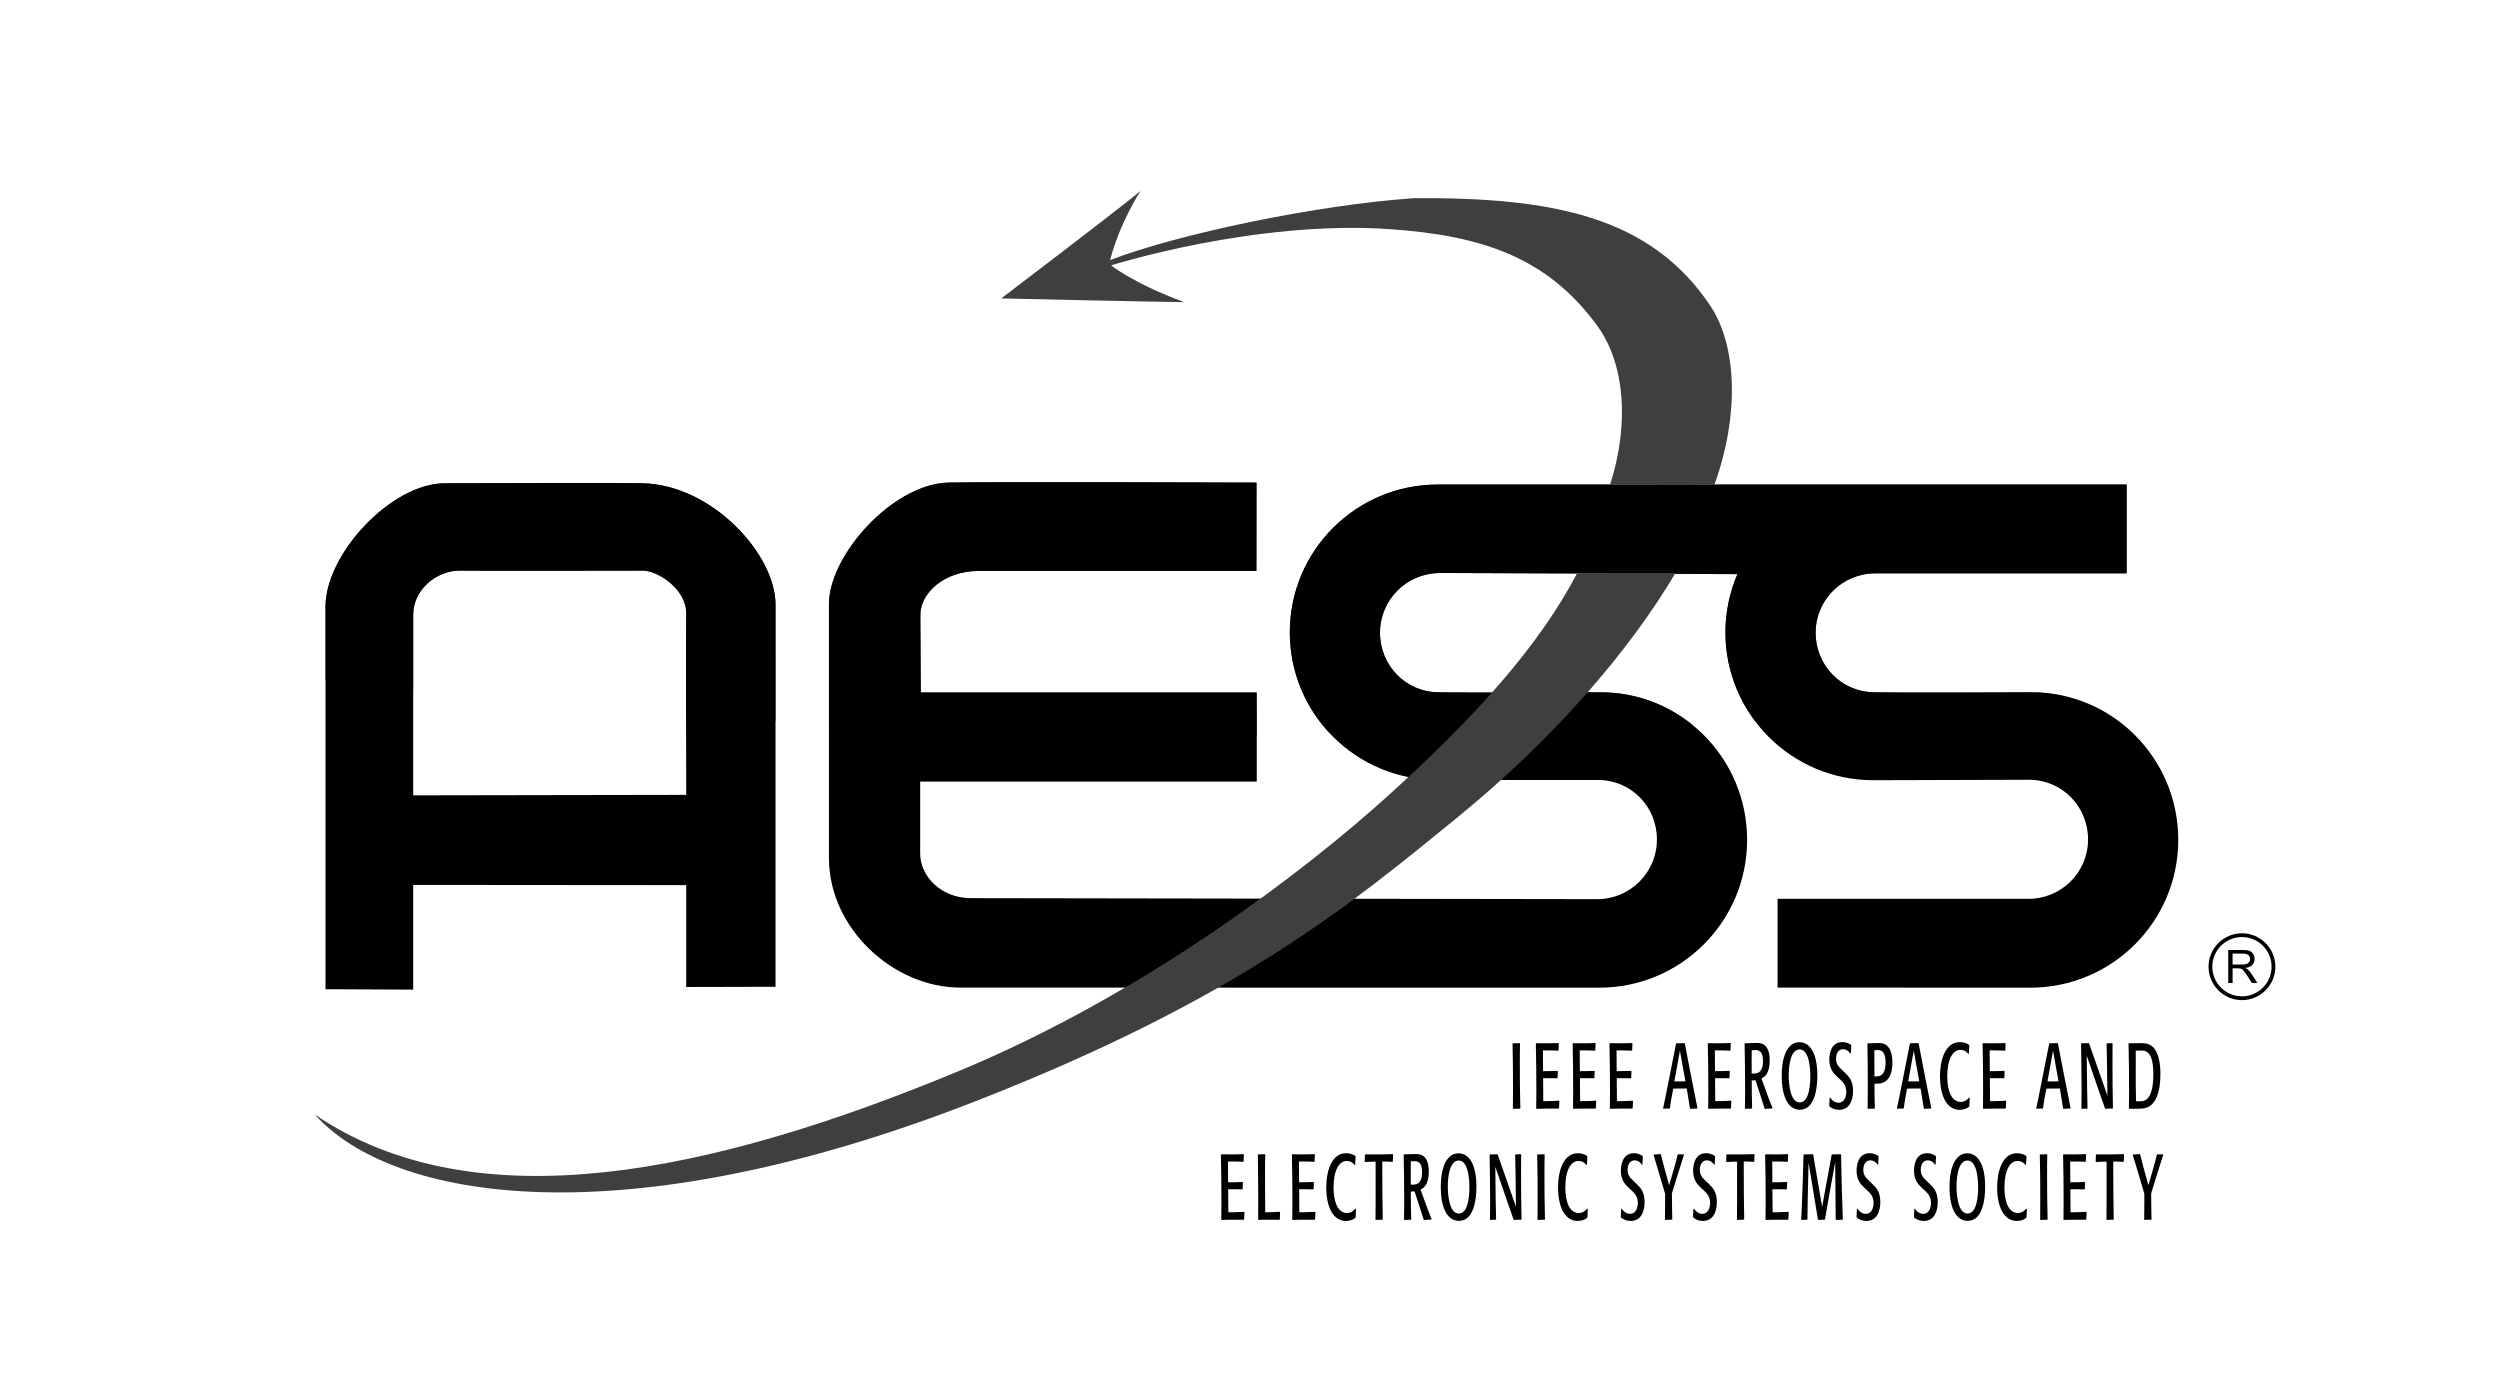 <?xml version="1.0" encoding="iso-8859-1"?>
<!-- Generator: Adobe Illustrator 26.0.1, SVG Export Plug-In . SVG Version: 6.00 Build 0)  -->
<svg version="1.1" xmlns="http://www.w3.org/2000/svg" xmlns:xlink="http://www.w3.org/1999/xlink" x="0px" y="0px"
	 viewBox="0 0 324 179" style="enable-background:new 0 0 324 179;" xml:space="preserve">
<g id="AESS">
	<path d="M100.508,127.886c0,0,0-44.731,0-49.515c0-6.555-8.254-15.57-17.272-15.742c-4.06-0.078-21.86,0-25.552,0
		c-6.996,0-15.498,9.197-15.497,15.972c0.001,3.977,0,49.602,0,49.602l11.364,0.052v-13.572l35.383,0.03v13.201L100.508,127.886z
		 M53.551,103.077c0,0,0-21.625,0-23.419c0-3.271,3.074-5.769,6.137-5.706c2.125,0.044,21.938,0,23.688,0s5.621,2.312,5.559,5.625
		s0,23.438,0,23.438L53.551,103.077z"/>
	<path d="M275.616,62.798h-89.294c-10.586,0-19.164,8.572-19.164,19.155c0,10.586,8.578,19.134,19.164,19.134c0,0,17.212,0,20.779,0
		c4.273,0,7.637,3.434,7.637,7.707c0,4.273-3.464,7.736-7.737,7.736l-81.163-0.13c-3.92,0-6.583-2.878-6.583-5.774
		c0-2.069,0-9.328,0-9.328h43.621V89.74h-43.543c0,0-0.041-8.121-0.056-10.019c-0.021-2.789,2.97-5.716,7.561-5.731
		c3.936-0.012,35.995,0,35.995,0l0.01-11.448c0,0-34.435-0.123-39.901,0c-7.255,0.163-15.509,9.435-15.509,15.75
		c0,4.613,0,24.927,0,32.918c0,9.154,8.393,16.782,17.012,16.782l82.818,0.012c10.586,0,19.164-8.578,19.164-19.161
		c0-10.586-8.554-19.21-19.14-19.122c-3.524,0.029-17.411,0.063-20.797,0c-4.273,0-7.643-3.445-7.643-7.719
		c0-4.273,3.464-7.736,7.737-7.736l0.019-0.008c3.521,0,38.564,0.149,38.564,0.149c-0.989,2.312-1.553,4.871-1.553,7.546
		c0,10.586,8.578,19.164,19.164,19.164c0,0,16.622-0.06,20.189-0.06c4.273,0,7.645,3.463,7.645,7.736
		c0,4.273-3.464,7.695-7.737,7.695h-0.02c-3.52,0-32.481,0-32.481,0v11.503l32.764,0.012c10.586,0,19.164-8.578,19.164-19.161
		c0-10.586-8.569-19.21-19.155-19.122c-3.525,0.029-16.813,0.063-20.199,0c-4.273,0-7.644-3.445-7.644-7.719
		c0-4.273,3.464-7.695,7.737-7.695h0.019c3.521,0,32.555,0,32.555,0V62.798z"/>
</g>
<g id="AESS_copy">
	<path style="opacity:0.7;" d="M83.235,62.629c-4.06-0.078-21.86,0-25.552,0c-6.996,0-15.498,9.197-15.497,15.972
		c0,0.993,0,4.584,0,9.413c3.707,0.488,7.5,0.953,11.363,1.397v-9.753c0-3.271,3.074-5.769,6.137-5.706
		c2.125,0.044,21.938,0,23.688,0s5.621,2.312,5.559,5.625c-0.032,1.671-0.031,7.62-0.023,13.106
		c3.816,0.274,7.686,0.526,11.598,0.759V78.371C100.508,71.816,92.254,62.801,83.235,62.629z M243.042,74.307h0.019
		c3.521,0,32.555,0,32.555,0V62.798h-89.294c-10.586,0-19.164,8.572-19.164,19.155c0,5.181,2.063,9.865,5.403,13.307
		c16.089-0.116,31.737-0.569,46.757-1.33c-3.286-2.659-7.467-4.247-12.03-4.209c-3.524,0.029-17.411,0.063-20.797,0
		c-4.273,0-7.643-3.445-7.643-7.719c0-4.273,3.464-7.736,7.737-7.736l0.019-0.008c3.521,0,38.564,0.149,38.564,0.149
		c-0.989,2.312-1.553,4.871-1.553,7.546c0,4.334,1.455,8.317,3.879,11.527c14.017-0.825,27.441-1.916,40.118-3.246
		c-1.435-0.335-2.925-0.526-4.465-0.514c-3.525,0.029-16.813,0.063-20.199,0c-4.273,0-7.644-3.445-7.644-7.719
		C235.305,77.729,238.769,74.307,243.042,74.307z M119.333,89.74c0,0-0.041-8.121-0.056-10.019c-0.021-2.789,2.97-5.716,7.561-5.731
		c3.936-0.012,35.995,0,35.995,0l0.01-11.448c0,0-34.435-0.123-39.901,0c-7.255,0.163-15.509,9.435-15.509,15.75v15.537
		c17.696,0.93,36.274,1.436,55.44,1.46l-0.039-5.549H119.333z"/>
	<g>
		<g>
			<path d="M290.557,129.616c-2.389,0-4.332-1.943-4.332-4.332c0-2.388,1.943-4.331,4.332-4.331c2.388,0,4.331,1.943,4.331,4.331
				C294.888,127.673,292.944,129.616,290.557,129.616z M290.557,121.443c-2.118,0-3.842,1.724-3.842,3.841
				c0,2.118,1.724,3.842,3.842,3.842c2.117,0,3.841-1.724,3.841-3.842C294.397,123.167,292.674,121.443,290.557,121.443z"/>
		</g>
	</g>
	<g>
		<g>
			<g>
				<path d="M288.778,127.394v-4.276h1.896c0.381,0,0.671,0.039,0.869,0.115c0.198,0.077,0.357,0.213,0.476,0.407
					c0.118,0.194,0.178,0.409,0.178,0.645c0,0.304-0.098,0.56-0.294,0.768c-0.197,0.208-0.5,0.34-0.91,0.396
					c0.149,0.072,0.264,0.143,0.341,0.213c0.165,0.151,0.322,0.341,0.47,0.568l0.744,1.164h-0.712l-0.565-0.89
					c-0.166-0.257-0.302-0.453-0.409-0.589c-0.106-0.137-0.202-0.231-0.287-0.286c-0.084-0.055-0.171-0.093-0.258-0.113
					c-0.064-0.014-0.169-0.021-0.315-0.021h-0.656v1.898H288.778z M289.344,125.005h1.217c0.259,0,0.461-0.027,0.607-0.08
					c0.146-0.054,0.257-0.14,0.332-0.257c0.076-0.118,0.114-0.245,0.114-0.384c0-0.202-0.073-0.368-0.221-0.499
					c-0.146-0.13-0.378-0.195-0.695-0.195h-1.354V125.005z"/>
			</g>
		</g>
	</g>
</g>
<g id="FINAL_curve">
	<path style="fill:#3F3F3F;" d="M222.189,62.82c3.25-9,2.949-18.021-0.564-23.243c-7.729-11.486-20.261-14.02-38.386-13.895
		c-12.544,0.875-30.364,4.583-39.364,8.02c1.195-4.731,3.928-8.948,3.928-8.948c-2.412,2.041-18.044,13.923-18.044,13.923
		s21.312,0.478,23.702,0.478C146.962,36.766,144,34.39,144,34.39s18.712-5.917,36.188-4.687c11.88,0.836,20.312,3.625,26.799,12.491
		c3.541,4.841,4.261,12.543,1.677,20.627C211.319,62.836,219.147,62.914,222.189,62.82z"/>
	<path style="fill:#3F3F3F;" d="M179.921,103.097c-10.959,9.908-31.625,25.75-55.75,35.75c-31.952,13.244-62.5,19.75-83.376,5.597
		c10.001,11.153,39.617,16.245,85.626-1.722c34.25-13.375,48.804-25.686,62.188-36.562c12.781-10.387,22.621-21.881,28.536-31.905
		c-4.07,0-8.608,0.036-12.75,0.036C199.428,83.773,191.199,92.899,179.921,103.097z"/>
	<g>
		<path d="M196.069,143.632c0-0.384,0.017-1.463,0.017-2.327c0-2.23-0.009-3.802-0.059-6.032l0.042-0.061h0.218
			c0.244,0,0.412-0.012,0.656-0.023l0.051,0.06c-0.025,0.96-0.025,1.632-0.025,2.591c0,2.027,0.008,3.442,0.067,5.769l-0.042,0.072
			h-0.278c-0.227,0-0.378,0.012-0.604,0.024L196.069,143.632z"/>
		<path d="M200.531,142.708c0.563,0,0.95-0.036,1.513-0.06l0.051,0.072c-0.025,0.323-0.033,0.551-0.042,0.887l-0.051,0.072h-1.731
			c-0.429,0-0.866,0.024-1.127,0.024l-0.05-0.061c0.017-0.827,0.017-1.415,0.017-2.255c0-2.267-0.017-3.861-0.067-6.128l0.042-0.061
			c0.244,0,0.841,0.012,1.328,0.012c0.58,0,0.984-0.012,1.556-0.035l0.051,0.071c-0.018,0.312-0.025,0.54-0.034,0.852l-0.05,0.072
			c-0.572-0.036-0.968-0.036-1.539-0.036h-0.438c0,0.995,0.009,1.691,0.018,2.687h0.571c0.429,0,0.74-0.012,1.295-0.036l0.05,0.072
			c-0.017,0.3-0.024,0.516-0.033,0.827l-0.059,0.061c-0.277-0.013-0.471-0.013-0.748-0.013h-1.068c0,1.104,0.009,1.871,0.025,2.975
			H200.531z"/>
		<path d="M205.302,142.708c0.563,0,0.95-0.036,1.513-0.06l0.051,0.072c-0.025,0.323-0.033,0.551-0.042,0.887l-0.051,0.072h-1.731
			c-0.429,0-0.866,0.024-1.127,0.024l-0.05-0.061c0.017-0.827,0.017-1.415,0.017-2.255c0-2.267-0.017-3.861-0.067-6.128l0.042-0.061
			c0.244,0,0.841,0.012,1.328,0.012c0.58,0,0.984-0.012,1.556-0.035l0.051,0.071c-0.018,0.312-0.025,0.54-0.034,0.852l-0.05,0.072
			c-0.572-0.036-0.968-0.036-1.539-0.036h-0.438c0,0.995,0.009,1.691,0.018,2.687h0.571c0.429,0,0.74-0.012,1.295-0.036l0.05,0.072
			c-0.017,0.3-0.024,0.516-0.033,0.827l-0.059,0.061c-0.277-0.013-0.471-0.013-0.748-0.013h-1.068c0,1.104,0.009,1.871,0.025,2.975
			H205.302z"/>
		<path d="M210.074,142.708c0.563,0,0.95-0.036,1.513-0.06l0.051,0.072c-0.025,0.323-0.033,0.551-0.042,0.887l-0.051,0.072h-1.731
			c-0.429,0-0.866,0.024-1.127,0.024l-0.05-0.061c0.017-0.827,0.017-1.415,0.017-2.255c0-2.267-0.017-3.861-0.067-6.128l0.042-0.061
			c0.244,0,0.841,0.012,1.328,0.012c0.58,0,0.984-0.012,1.556-0.035l0.051,0.071c-0.018,0.312-0.025,0.54-0.034,0.852l-0.05,0.072
			c-0.572-0.036-0.968-0.036-1.539-0.036h-0.438c0,0.995,0.009,1.691,0.018,2.687h0.571c0.429,0,0.74-0.012,1.295-0.036l0.05,0.072
			c-0.017,0.3-0.024,0.516-0.033,0.827l-0.059,0.061c-0.277-0.013-0.471-0.013-0.748-0.013h-1.068c0,1.104,0.009,1.871,0.025,2.975
			H210.074z"/>
		<path d="M216.776,141.485c-0.151,0.791-0.252,1.331-0.353,2.122l-0.06,0.072c-0.067,0-0.219-0.012-0.327-0.012
			c-0.169,0-0.286,0.012-0.454,0.023l-0.042-0.071c0.21-0.948,0.345-1.644,0.538-2.615l0.604-3.046
			c0.202-0.996,0.328-1.703,0.53-2.687l0.05-0.061c0.388,0,0.656-0.012,1.034-0.023l0.06,0.06c0.084,0.504,1.228,6.393,1.631,8.348
			l-0.042,0.072c-0.319,0.012-0.547,0.012-0.874,0.036l-0.051-0.072c-0.126-0.84-0.228-1.439-0.37-2.267l-0.051-0.288h-1.219
			c-0.193,0-0.336,0-0.529,0.012L216.776,141.485z M218.088,138.259c-0.143-0.768-0.227-1.308-0.37-2.087
			c-0.143,0.779-0.235,1.331-0.723,3.981h0.706c0.27,0,0.463,0,0.731-0.012L218.088,138.259z"/>
		<path d="M222.816,142.708c0.563,0,0.95-0.036,1.513-0.06l0.051,0.072c-0.025,0.323-0.033,0.551-0.042,0.887l-0.051,0.072h-1.731
			c-0.429,0-0.866,0.024-1.127,0.024l-0.05-0.061c0.017-0.827,0.017-1.415,0.017-2.255c0-2.267-0.017-3.861-0.067-6.128l0.042-0.061
			c0.244,0,0.841,0.012,1.328,0.012c0.58,0,0.984-0.012,1.556-0.035l0.051,0.071c-0.018,0.312-0.025,0.54-0.034,0.852l-0.05,0.072
			c-0.572-0.036-0.968-0.036-1.539-0.036h-0.438c0,0.995,0.009,1.691,0.018,2.687h0.571c0.429,0,0.74-0.012,1.295-0.036l0.05,0.072
			c-0.017,0.3-0.024,0.516-0.033,0.827l-0.059,0.061c-0.277-0.013-0.471-0.013-0.748-0.013h-1.068c0,1.104,0.009,1.871,0.025,2.975
			H222.816z"/>
		<path d="M227.023,140.021c0.009,1.199,0,2.279,0.051,3.586l-0.042,0.072h-0.151c-0.253,0-0.438,0.012-0.689,0.024l-0.051-0.072
			c0.025-0.983,0.025-1.667,0.025-2.65c0-0.768-0.034-5.109-0.067-5.709l0.042-0.061c0.555-0.012,0.941-0.048,1.496-0.048
			c0.488,0,1.716,0.013,1.716,2.255c0,1.056-0.261,2.015-1.068,2.351c0.647,1.799,1.16,3.215,1.43,3.802l-0.025,0.084
			c-0.353,0.013-0.589,0.024-0.934,0.061l-0.075-0.072c-0.059-0.239-0.95-2.962-1.169-3.634c-0.143,0.012-0.252,0.012-0.395,0.012
			H227.023z M227.233,139.134c0.589,0,0.908-0.191,1.102-0.659c0.143-0.348,0.151-0.804,0.151-0.936
			c0-1.355-0.589-1.451-0.983-1.451c-0.211,0-0.421,0.024-0.479,0.036c-0.009,0.323-0.009,0.563-0.009,0.888v2.122H227.233z"/>
		<path d="M233.257,143.823c-1.303,0-2.346-1.331-2.346-4.39c0-2.998,0.992-4.365,2.296-4.365c1.286,0,2.32,1.283,2.32,4.342
			C235.527,141.053,235.199,143.823,233.257,143.823z M233.24,136.004c-1.261,0-1.421,2.339-1.421,3.37
			c0,0.911,0.143,3.502,1.43,3.502c1.27,0,1.37-2.507,1.37-3.43C234.619,138.295,234.426,136.004,233.24,136.004z"/>
		<path d="M239.811,136.556c-0.127-0.18-0.412-0.576-0.959-0.576c-0.58,0-0.899,0.528-0.899,1.224c0,0.636,0.235,0.96,0.799,1.487
			l0.37,0.348c0.529,0.504,1.034,1.067,1.034,2.339c0,1.224-0.454,2.459-1.816,2.459c-0.37,0-0.832-0.108-1.219-0.42l-0.051-0.12
			c0.025-0.336,0.042-0.684,0.051-1.02l0.075-0.036c0.379,0.6,0.85,0.672,1.085,0.672c0.697,0,1-0.708,1-1.415
			c0-0.72-0.311-1.151-0.781-1.583l-0.379-0.348c-0.546-0.504-1.042-1.08-1.042-2.255c0-0.564,0.143-2.255,1.681-2.255
			c0.64,0,1.01,0.275,1.144,0.371l0.025,0.108c-0.025,0.324-0.042,0.647-0.051,0.972L239.811,136.556z"/>
		<path d="M242.934,143.68h-0.21c-0.235,0-0.403,0.012-0.631,0.024l-0.05-0.072c0.017-0.899,0.024-1.547,0.024-2.446
			c0-2.195-0.008-3.73-0.05-5.913l0.042-0.061h0.143c0.438,0,0.824-0.035,1.354-0.035c1.11,0,1.698,0.899,1.698,2.53
			c0,2.303-1.126,2.734-1.899,2.734h-0.421c0.009,1.056,0,2.111,0.042,3.166L242.934,143.68z M243.127,139.506
			c0.463,0,1.244-0.072,1.244-1.823c0-1.427-0.562-1.595-1.034-1.595c-0.143,0-0.285,0.012-0.42,0.024
			c0.009,1.259,0.009,2.135,0.009,3.394H243.127z"/>
		<path d="M247.082,141.485c-0.151,0.791-0.252,1.331-0.353,2.122l-0.06,0.072c-0.067,0-0.219-0.012-0.327-0.012
			c-0.169,0-0.286,0.012-0.454,0.023l-0.042-0.071c0.21-0.948,0.345-1.644,0.538-2.615l0.604-3.046
			c0.202-0.996,0.328-1.703,0.53-2.687l0.05-0.061c0.388,0,0.656-0.012,1.034-0.023l0.06,0.06c0.084,0.504,1.228,6.393,1.631,8.348
			l-0.042,0.072c-0.319,0.012-0.547,0.012-0.875,0.036l-0.05-0.072c-0.126-0.84-0.228-1.439-0.37-2.267l-0.051-0.288h-1.219
			c-0.193,0-0.336,0-0.529,0.012L247.082,141.485z M248.394,138.259c-0.143-0.768-0.227-1.308-0.37-2.087
			c-0.143,0.779-0.235,1.331-0.723,3.981h0.706c0.27,0,0.463,0,0.731-0.012L248.394,138.259z"/>
		<path d="M255.225,135.512c-0.025,0.372-0.042,0.636-0.06,1.02l-0.067,0.049c-0.235-0.265-0.504-0.517-1.025-0.517
			c-0.983,0-1.707,1.164-1.707,3.454c0,2.075,0.673,3.286,1.732,3.286c0.547,0,0.874-0.3,1.109-0.575l0.067,0.048
			c-0.025,0.396-0.033,0.672-0.042,1.067l-0.042,0.084c-0.219,0.204-0.655,0.408-1.219,0.408c-1.539,0-2.548-1.583-2.548-4.378
			c0-2.039,0.664-4.401,2.573-4.401c0.562,0,0.967,0.204,1.193,0.348L255.225,135.512z"/>
		<path d="M258.431,142.708c0.563,0,0.95-0.036,1.513-0.06l0.051,0.072c-0.025,0.323-0.033,0.551-0.042,0.887l-0.051,0.072h-1.731
			c-0.429,0-0.866,0.024-1.127,0.024l-0.05-0.061c0.017-0.827,0.017-1.415,0.017-2.255c0-2.267-0.017-3.861-0.067-6.128l0.042-0.061
			c0.244,0,0.841,0.012,1.328,0.012c0.58,0,0.984-0.012,1.556-0.035l0.051,0.071c-0.018,0.312-0.025,0.54-0.034,0.852l-0.05,0.072
			c-0.572-0.036-0.968-0.036-1.539-0.036h-0.438c0,0.995,0.009,1.691,0.018,2.687h0.571c0.429,0,0.74-0.012,1.295-0.036l0.05,0.072
			c-0.017,0.3-0.024,0.516-0.033,0.827l-0.059,0.061c-0.277-0.013-0.471-0.013-0.748-0.013h-1.068c0,1.104,0.009,1.871,0.025,2.975
			H258.431z"/>
		<path d="M265.134,141.485c-0.151,0.791-0.252,1.331-0.353,2.122l-0.06,0.072c-0.067,0-0.219-0.012-0.327-0.012
			c-0.169,0-0.286,0.012-0.454,0.023l-0.042-0.071c0.21-0.948,0.345-1.644,0.538-2.615l0.604-3.046
			c0.202-0.996,0.328-1.703,0.53-2.687l0.05-0.061c0.388,0,0.656-0.012,1.034-0.023l0.06,0.06c0.084,0.504,1.228,6.393,1.631,8.348
			l-0.042,0.072c-0.319,0.012-0.547,0.012-0.874,0.036l-0.051-0.072c-0.126-0.84-0.228-1.439-0.37-2.267l-0.051-0.288h-1.219
			c-0.193,0-0.336,0-0.529,0.012L265.134,141.485z M266.445,138.259c-0.143-0.768-0.227-1.308-0.37-2.087
			c-0.143,0.779-0.235,1.331-0.723,3.981h0.706c0.27,0,0.463,0,0.731-0.012L266.445,138.259z"/>
		<path d="M273.057,135.212c0.261,0,0.438-0.012,0.689-0.023l0.042,0.06c-0.008,0.899-0.008,1.523-0.008,2.411
			c0,2.207,0.008,3.742,0.059,5.948l-0.051,0.072c-0.059-0.012-0.109-0.012-0.168-0.012c-0.277,0-0.471,0.023-0.757,0.036
			l-0.059-0.061c-0.252-0.779-0.463-1.319-0.731-2.087l-1.631-4.737c0.05,4.306,0.059,5.505,0.101,6.788l-0.051,0.072
			c-0.252,0-0.429,0.012-0.689,0.024l-0.05-0.072c0.017-0.779,0.017-1.331,0.017-2.111c0-2.087-0.033-4.365-0.067-6.236l0.051-0.072
			c0.345,0,0.588,0,0.941-0.023l0.059,0.06c0.404,1.176,1.22,3.431,2.363,6.74c-0.051-4.377-0.067-5.492-0.102-6.716
			L273.057,135.212z"/>
		<path d="M275.91,143.632c0-0.899,0.017-1.415,0.017-1.931c0-2.375-0.009-4.042-0.067-6.429l0.042-0.061
			c0.571,0,0.807-0.023,1.547-0.023c0.631,0,0.976,0.096,1.27,0.275c0.992,0.6,1.27,2.195,1.27,3.73
			c0,0.804-0.067,1.991-0.462,2.938c-0.64,1.535-1.648,1.559-2.531,1.559c-0.563,0-0.815,0.013-1.042,0.013L275.91,143.632z
			 M277.339,142.721c0.294,0,0.58-0.024,0.866-0.252c0.613-0.492,0.866-1.68,0.866-3.274c0-1.499-0.235-2.543-0.9-2.915
			c-0.21-0.119-0.471-0.132-0.681-0.132c-0.269,0-0.697,0.013-0.697,0.013v4.306c0,0.827,0.008,1.415,0.033,2.255H277.339z"/>
		<path d="M159.716,157.108c0.563,0,0.95-0.036,1.513-0.06l0.051,0.072c-0.025,0.323-0.034,0.551-0.042,0.887l-0.051,0.072h-1.732
			c-0.429,0-0.866,0.024-1.127,0.024l-0.05-0.061c0.017-0.827,0.017-1.415,0.017-2.255c0-2.267-0.017-3.861-0.067-6.128l0.042-0.061
			c0.244,0,0.841,0.012,1.328,0.012c0.581,0,0.984-0.012,1.555-0.035l0.051,0.071c-0.017,0.312-0.025,0.54-0.033,0.852l-0.051,0.072
			c-0.572-0.036-0.967-0.036-1.539-0.036h-0.437c0,0.995,0.008,1.691,0.017,2.687h0.572c0.429,0,0.74-0.012,1.294-0.036l0.051,0.072
			c-0.017,0.3-0.025,0.516-0.033,0.827l-0.059,0.061c-0.278-0.013-0.471-0.013-0.749-0.013h-1.068c0,1.104,0.009,1.871,0.025,2.975
			H159.716z"/>
		<path d="M164.369,157.108c0.547,0,0.934-0.036,1.488-0.071l0.042,0.071c-0.017,0.336-0.025,0.576-0.033,0.912l-0.051,0.071
			c-0.252-0.012-0.429-0.012-0.673-0.012h-1.151c-0.328,0-0.555,0-0.883,0.024l-0.051-0.072c0.009-0.779,0.009-1.319,0.009-2.099
			c0-0.864-0.017-5.602-0.051-6.261l0.051-0.061c0.311,0,0.538-0.012,0.857-0.023l0.051,0.06c-0.025,0.936-0.025,1.583-0.025,2.519
			c0,0.3,0.008,4.702,0.025,4.941H164.369z"/>
		<path d="M168.914,157.108c0.563,0,0.95-0.036,1.513-0.06l0.051,0.072c-0.025,0.323-0.033,0.551-0.042,0.887l-0.051,0.072h-1.731
			c-0.429,0-0.866,0.024-1.127,0.024l-0.05-0.061c0.017-0.827,0.017-1.415,0.017-2.255c0-2.267-0.017-3.861-0.067-6.128l0.042-0.061
			c0.244,0,0.841,0.012,1.328,0.012c0.58,0,0.984-0.012,1.556-0.035l0.051,0.071c-0.018,0.312-0.025,0.54-0.034,0.852l-0.05,0.072
			c-0.572-0.036-0.968-0.036-1.539-0.036h-0.438c0,0.995,0.009,1.691,0.018,2.687h0.571c0.429,0,0.74-0.012,1.295-0.036l0.05,0.072
			c-0.017,0.3-0.024,0.516-0.033,0.827l-0.059,0.061c-0.277-0.013-0.471-0.013-0.748-0.013h-1.068c0,1.104,0.009,1.871,0.025,2.975
			H168.914z"/>
		<path d="M175.688,149.912c-0.025,0.372-0.042,0.636-0.06,1.02l-0.067,0.049c-0.235-0.265-0.504-0.517-1.025-0.517
			c-0.983,0-1.707,1.164-1.707,3.454c0,2.075,0.673,3.286,1.732,3.286c0.547,0,0.874-0.3,1.109-0.575l0.067,0.048
			c-0.025,0.396-0.033,0.672-0.042,1.067l-0.042,0.084c-0.219,0.204-0.655,0.408-1.219,0.408c-1.539,0-2.548-1.583-2.548-4.378
			c0-2.039,0.664-4.401,2.573-4.401c0.562,0,0.967,0.204,1.193,0.348L175.688,149.912z"/>
		<path d="M178.263,158.032c0.017-0.768,0.017-1.308,0.017-2.075v-5.409c-0.504,0.013-0.857,0.013-1.361,0.048l-0.051-0.071
			c0.017-0.312,0.025-0.528,0.025-0.852l0.05-0.061h1.455c0.782,0,1.328-0.012,2.102-0.035l0.042,0.071
			c0,0.264-0.025,0.54-0.033,0.864l-0.059,0.071c-0.438-0.048-0.749-0.048-1.186-0.048h-0.118v1.199
			c0,2.111,0.017,4.138,0.059,6.272l-0.05,0.072h-0.228c-0.227,0-0.387,0.012-0.613,0.024L178.263,158.032z"/>
		<path d="M182.841,154.422c0.009,1.199,0,2.279,0.051,3.586l-0.042,0.072h-0.151c-0.253,0-0.438,0.012-0.689,0.024l-0.051-0.072
			c0.025-0.983,0.025-1.667,0.025-2.65c0-0.768-0.034-5.109-0.067-5.709l0.042-0.061c0.555-0.012,0.941-0.048,1.496-0.048
			c0.488,0,1.716,0.013,1.716,2.255c0,1.056-0.261,2.015-1.068,2.351c0.647,1.799,1.16,3.215,1.43,3.802l-0.025,0.084
			c-0.353,0.013-0.589,0.024-0.934,0.061l-0.075-0.072c-0.059-0.239-0.95-2.962-1.169-3.634c-0.143,0.012-0.252,0.012-0.395,0.012
			H182.841z M183.051,153.534c0.589,0,0.908-0.191,1.102-0.659c0.143-0.348,0.151-0.804,0.151-0.936
			c0-1.355-0.589-1.451-0.983-1.451c-0.211,0-0.421,0.024-0.479,0.036c-0.009,0.323-0.009,0.563-0.009,0.888v2.122H183.051z"/>
		<path d="M189.074,158.224c-1.303,0-2.346-1.331-2.346-4.39c0-2.998,0.992-4.365,2.296-4.365c1.286,0,2.32,1.283,2.32,4.342
			C191.345,155.453,191.017,158.224,189.074,158.224z M189.058,150.404c-1.261,0-1.421,2.339-1.421,3.37
			c0,0.911,0.143,3.502,1.43,3.502c1.27,0,1.37-2.507,1.37-3.43C190.437,152.695,190.243,150.404,189.058,150.404z"/>
		<path d="M196.408,149.612c0.261,0,0.438-0.012,0.689-0.023l0.042,0.06c-0.008,0.899-0.008,1.523-0.008,2.411
			c0,2.207,0.008,3.742,0.059,5.948l-0.051,0.072c-0.059-0.012-0.109-0.012-0.168-0.012c-0.277,0-0.471,0.023-0.757,0.036
			l-0.059-0.061c-0.252-0.779-0.463-1.319-0.731-2.087l-1.631-4.737c0.05,4.306,0.059,5.505,0.101,6.788l-0.051,0.072
			c-0.252,0-0.429,0.012-0.689,0.024l-0.05-0.072c0.017-0.779,0.017-1.331,0.017-2.111c0-2.087-0.033-4.365-0.067-6.236l0.051-0.072
			c0.345,0,0.588,0,0.941-0.023l0.059,0.06c0.404,1.176,1.22,3.431,2.363,6.74c-0.051-4.377-0.067-5.492-0.102-6.716
			L196.408,149.612z"/>
		<path d="M199.261,158.032c0-0.384,0.017-1.463,0.017-2.327c0-2.23-0.009-3.802-0.059-6.032l0.042-0.061h0.218
			c0.244,0,0.412-0.012,0.656-0.023l0.051,0.06c-0.025,0.96-0.025,1.632-0.025,2.591c0,2.027,0.008,3.442,0.067,5.769l-0.042,0.072
			h-0.278c-0.227,0-0.378,0.012-0.604,0.024L199.261,158.032z"/>
		<path d="M205.725,149.912c-0.025,0.372-0.042,0.636-0.06,1.02l-0.067,0.049c-0.235-0.265-0.504-0.517-1.025-0.517
			c-0.983,0-1.707,1.164-1.707,3.454c0,2.075,0.673,3.286,1.732,3.286c0.547,0,0.874-0.3,1.109-0.575l0.067,0.048
			c-0.025,0.396-0.033,0.672-0.042,1.067l-0.042,0.084c-0.219,0.204-0.655,0.408-1.219,0.408c-1.539,0-2.548-1.583-2.548-4.378
			c0-2.039,0.664-4.401,2.573-4.401c0.562,0,0.967,0.204,1.193,0.348L205.725,149.912z"/>
		<path d="M212.796,150.956c-0.127-0.18-0.412-0.576-0.959-0.576c-0.58,0-0.899,0.528-0.899,1.224c0,0.636,0.235,0.96,0.799,1.487
			l0.37,0.348c0.529,0.504,1.034,1.067,1.034,2.339c0,1.224-0.454,2.459-1.816,2.459c-0.37,0-0.832-0.108-1.219-0.42l-0.051-0.12
			c0.025-0.336,0.042-0.684,0.051-1.02l0.075-0.036c0.378,0.6,0.85,0.672,1.085,0.672c0.697,0,1-0.708,1-1.415
			c0-0.72-0.311-1.151-0.781-1.583l-0.379-0.348c-0.547-0.504-1.042-1.08-1.042-2.255c0-0.564,0.143-2.255,1.681-2.255
			c0.64,0,1.01,0.275,1.144,0.371l0.025,0.108c-0.025,0.324-0.042,0.647-0.051,0.972L212.796,150.956z"/>
		<path d="M216.86,151.748c0.261-0.9,0.387-1.355,0.555-2.075l0.06-0.072c0.033,0,0.235,0.012,0.345,0.012s0.336-0.012,0.387-0.012
			l0.033,0.072c-0.126,0.384-0.715,2.278-0.849,2.698l-0.707,2.279c0,0.563,0.018,2.494,0.042,3.357l-0.05,0.072
			c-0.387,0-0.463,0-0.85,0.024l-0.05-0.072c0.024-0.768,0.024-2.782,0.024-3.322c-0.672-2.267-1.328-4.485-1.487-5.001l0.033-0.084
			c0.345-0.013,0.479-0.013,0.857-0.061l0.059,0.072c0.109,0.468,0.303,1.211,0.429,1.679l0.631,2.291L216.86,151.748z"/>
		<path d="M222.161,150.956c-0.127-0.18-0.412-0.576-0.959-0.576c-0.58,0-0.899,0.528-0.899,1.224c0,0.636,0.235,0.96,0.799,1.487
			l0.37,0.348c0.529,0.504,1.034,1.067,1.034,2.339c0,1.224-0.454,2.459-1.816,2.459c-0.37,0-0.832-0.108-1.219-0.42l-0.051-0.12
			c0.025-0.336,0.042-0.684,0.051-1.02l0.075-0.036c0.378,0.6,0.85,0.672,1.085,0.672c0.697,0,1-0.708,1-1.415
			c0-0.72-0.311-1.151-0.781-1.583l-0.379-0.348c-0.547-0.504-1.042-1.08-1.042-2.255c0-0.564,0.143-2.255,1.681-2.255
			c0.64,0,1.01,0.275,1.144,0.371l0.025,0.108c-0.025,0.324-0.042,0.647-0.051,0.972L222.161,150.956z"/>
		<path d="M225.107,158.032c0.017-0.768,0.017-1.308,0.017-2.075v-5.409c-0.504,0.013-0.857,0.013-1.361,0.048l-0.051-0.071
			c0.017-0.312,0.025-0.528,0.025-0.852l0.05-0.061h1.455c0.782,0,1.328-0.012,2.102-0.035l0.042,0.071
			c0,0.264-0.025,0.54-0.033,0.864l-0.059,0.071c-0.438-0.048-0.749-0.048-1.186-0.048h-0.118v1.199
			c0,2.111,0.017,4.138,0.059,6.272l-0.05,0.072h-0.228c-0.227,0-0.387,0.012-0.613,0.024L225.107,158.032z"/>
		<path d="M230.25,157.108c0.563,0,0.95-0.036,1.513-0.06l0.051,0.072c-0.025,0.323-0.033,0.551-0.042,0.887l-0.051,0.072h-1.731
			c-0.429,0-0.866,0.024-1.127,0.024l-0.05-0.061c0.017-0.827,0.017-1.415,0.017-2.255c0-2.267-0.017-3.861-0.067-6.128l0.042-0.061
			c0.244,0,0.841,0.012,1.328,0.012c0.58,0,0.984-0.012,1.556-0.035l0.051,0.071c-0.018,0.312-0.025,0.54-0.034,0.852l-0.05,0.072
			c-0.572-0.036-0.968-0.036-1.539-0.036h-0.438c0,0.995,0.009,1.691,0.018,2.687h0.571c0.429,0,0.74-0.012,1.295-0.036l0.05,0.072
			c-0.017,0.3-0.024,0.516-0.033,0.827l-0.059,0.061c-0.277-0.013-0.471-0.013-0.748-0.013h-1.068c0,1.104,0.009,1.871,0.025,2.975
			H230.25z"/>
		<path d="M236.988,151.831c0.144-0.791,0.253-1.354,0.387-2.158l0.06-0.061c0.412,0,0.697-0.012,1.109-0.023l0.059,0.06
			c0.018,1.08,0.034,1.848,0.06,2.927l0.05,1.907c0.034,1.307,0.067,2.23,0.118,3.525l-0.051,0.072h-0.227
			c-0.219,0-0.379,0.012-0.598,0.024l-0.05-0.072c0-1.128-0.009-1.919-0.067-7.424c-0.706,3.934-0.908,4.989-1.32,7.399
			l-0.067,0.072h-0.218c-0.211,0-0.362,0.012-0.572,0.024l-0.059-0.072c-0.144-0.947-0.27-1.607-1.211-7.353
			c-0.117,4.989-0.143,5.829-0.143,7.028v0.3l-0.06,0.072c-0.26,0-0.445,0.012-0.706,0.024l-0.05-0.072
			c0.117-1.919,0.303-7.652,0.303-8.359l0.05-0.061h0.252c0.337,0,0.563-0.012,0.892-0.023l0.067,0.06
			c0.093,0.696,0.193,1.176,0.311,1.859l0.841,4.894L236.988,151.831z"/>
		<path d="M243.346,150.956c-0.127-0.18-0.412-0.576-0.959-0.576c-0.58,0-0.899,0.528-0.899,1.224c0,0.636,0.235,0.96,0.799,1.487
			l0.37,0.348c0.529,0.504,1.034,1.067,1.034,2.339c0,1.224-0.454,2.459-1.816,2.459c-0.37,0-0.832-0.108-1.219-0.42l-0.051-0.12
			c0.025-0.336,0.042-0.684,0.051-1.02l0.075-0.036c0.379,0.6,0.85,0.672,1.085,0.672c0.697,0,1-0.708,1-1.415
			c0-0.72-0.311-1.151-0.781-1.583l-0.379-0.348c-0.546-0.504-1.042-1.08-1.042-2.255c0-0.564,0.143-2.255,1.681-2.255
			c0.64,0,1.01,0.275,1.144,0.371l0.025,0.108c-0.025,0.324-0.042,0.647-0.051,0.972L243.346,150.956z"/>
		<path d="M250.788,150.956c-0.127-0.18-0.412-0.576-0.959-0.576c-0.58,0-0.899,0.528-0.899,1.224c0,0.636,0.235,0.96,0.799,1.487
			l0.37,0.348c0.529,0.504,1.034,1.067,1.034,2.339c0,1.224-0.454,2.459-1.816,2.459c-0.37,0-0.832-0.108-1.219-0.42l-0.051-0.12
			c0.025-0.336,0.042-0.684,0.051-1.02l0.075-0.036c0.378,0.6,0.85,0.672,1.085,0.672c0.697,0,1-0.708,1-1.415
			c0-0.72-0.311-1.151-0.781-1.583l-0.379-0.348c-0.547-0.504-1.042-1.08-1.042-2.255c0-0.564,0.143-2.255,1.681-2.255
			c0.64,0,1.01,0.275,1.144,0.371l0.025,0.108c-0.025,0.324-0.042,0.647-0.051,0.972L250.788,150.956z"/>
		<path d="M255.005,158.224c-1.303,0-2.346-1.331-2.346-4.39c0-2.998,0.992-4.365,2.296-4.365c1.286,0,2.32,1.283,2.32,4.342
			C257.275,155.453,256.947,158.224,255.005,158.224z M254.988,150.404c-1.261,0-1.421,2.339-1.421,3.37
			c0,0.911,0.143,3.502,1.43,3.502c1.27,0,1.37-2.507,1.37-3.43C256.367,152.695,256.174,150.404,254.988,150.404z"/>
		<path d="M262.634,149.912c-0.025,0.372-0.042,0.636-0.06,1.02l-0.067,0.049c-0.235-0.265-0.504-0.517-1.025-0.517
			c-0.983,0-1.707,1.164-1.707,3.454c0,2.075,0.673,3.286,1.732,3.286c0.547,0,0.874-0.3,1.109-0.575l0.067,0.048
			c-0.025,0.396-0.033,0.672-0.042,1.067l-0.042,0.084c-0.219,0.204-0.655,0.408-1.219,0.408c-1.539,0-2.548-1.583-2.548-4.378
			c0-2.039,0.664-4.401,2.573-4.401c0.562,0,0.967,0.204,1.193,0.348L262.634,149.912z"/>
		<path d="M264.402,158.032c0-0.384,0.017-1.463,0.017-2.327c0-2.23-0.009-3.802-0.059-6.032l0.042-0.061h0.218
			c0.244,0,0.412-0.012,0.656-0.023l0.051,0.06c-0.025,0.96-0.025,1.632-0.025,2.591c0,2.027,0.008,3.442,0.067,5.769l-0.042,0.072
			h-0.278c-0.227,0-0.378,0.012-0.604,0.024L264.402,158.032z"/>
		<path d="M268.864,157.108c0.563,0,0.95-0.036,1.513-0.06l0.051,0.072c-0.025,0.323-0.033,0.551-0.042,0.887l-0.051,0.072h-1.731
			c-0.429,0-0.866,0.024-1.127,0.024l-0.05-0.061c0.017-0.827,0.017-1.415,0.017-2.255c0-2.267-0.017-3.861-0.067-6.128l0.042-0.061
			c0.244,0,0.841,0.012,1.328,0.012c0.58,0,0.984-0.012,1.556-0.035l0.051,0.071c-0.018,0.312-0.025,0.54-0.034,0.852l-0.05,0.072
			c-0.572-0.036-0.968-0.036-1.539-0.036h-0.438c0,0.995,0.009,1.691,0.018,2.687h0.571c0.429,0,0.74-0.012,1.295-0.036l0.05,0.072
			c-0.017,0.3-0.024,0.516-0.033,0.827l-0.059,0.061c-0.277-0.013-0.471-0.013-0.748-0.013h-1.068c0,1.104,0.009,1.871,0.025,2.975
			H268.864z"/>
		<path d="M272.996,158.032c0.017-0.768,0.017-1.308,0.017-2.075v-5.409c-0.504,0.013-0.857,0.013-1.361,0.048l-0.051-0.071
			c0.017-0.312,0.025-0.528,0.025-0.852l0.05-0.061h1.455c0.782,0,1.328-0.012,2.102-0.035l0.042,0.071
			c0,0.264-0.025,0.54-0.033,0.864l-0.059,0.071c-0.438-0.048-0.749-0.048-1.186-0.048h-0.118v1.199
			c0,2.111,0.017,4.138,0.059,6.272l-0.05,0.072h-0.228c-0.227,0-0.387,0.012-0.613,0.024L272.996,158.032z"/>
		<path d="M278.969,151.748c0.261-0.9,0.387-1.355,0.555-2.075l0.06-0.072c0.033,0,0.235,0.012,0.345,0.012s0.336-0.012,0.387-0.012
			l0.033,0.072c-0.126,0.384-0.715,2.278-0.849,2.698l-0.707,2.279c0,0.563,0.018,2.494,0.042,3.357l-0.05,0.072
			c-0.387,0-0.463,0-0.85,0.024l-0.05-0.072c0.024-0.768,0.024-2.782,0.024-3.322c-0.672-2.267-1.328-4.485-1.487-5.001l0.033-0.084
			c0.345-0.013,0.479-0.013,0.857-0.061l0.059,0.072c0.109,0.468,0.303,1.211,0.43,1.679l0.63,2.291L278.969,151.748z"/>
	</g>
</g>
</svg>
